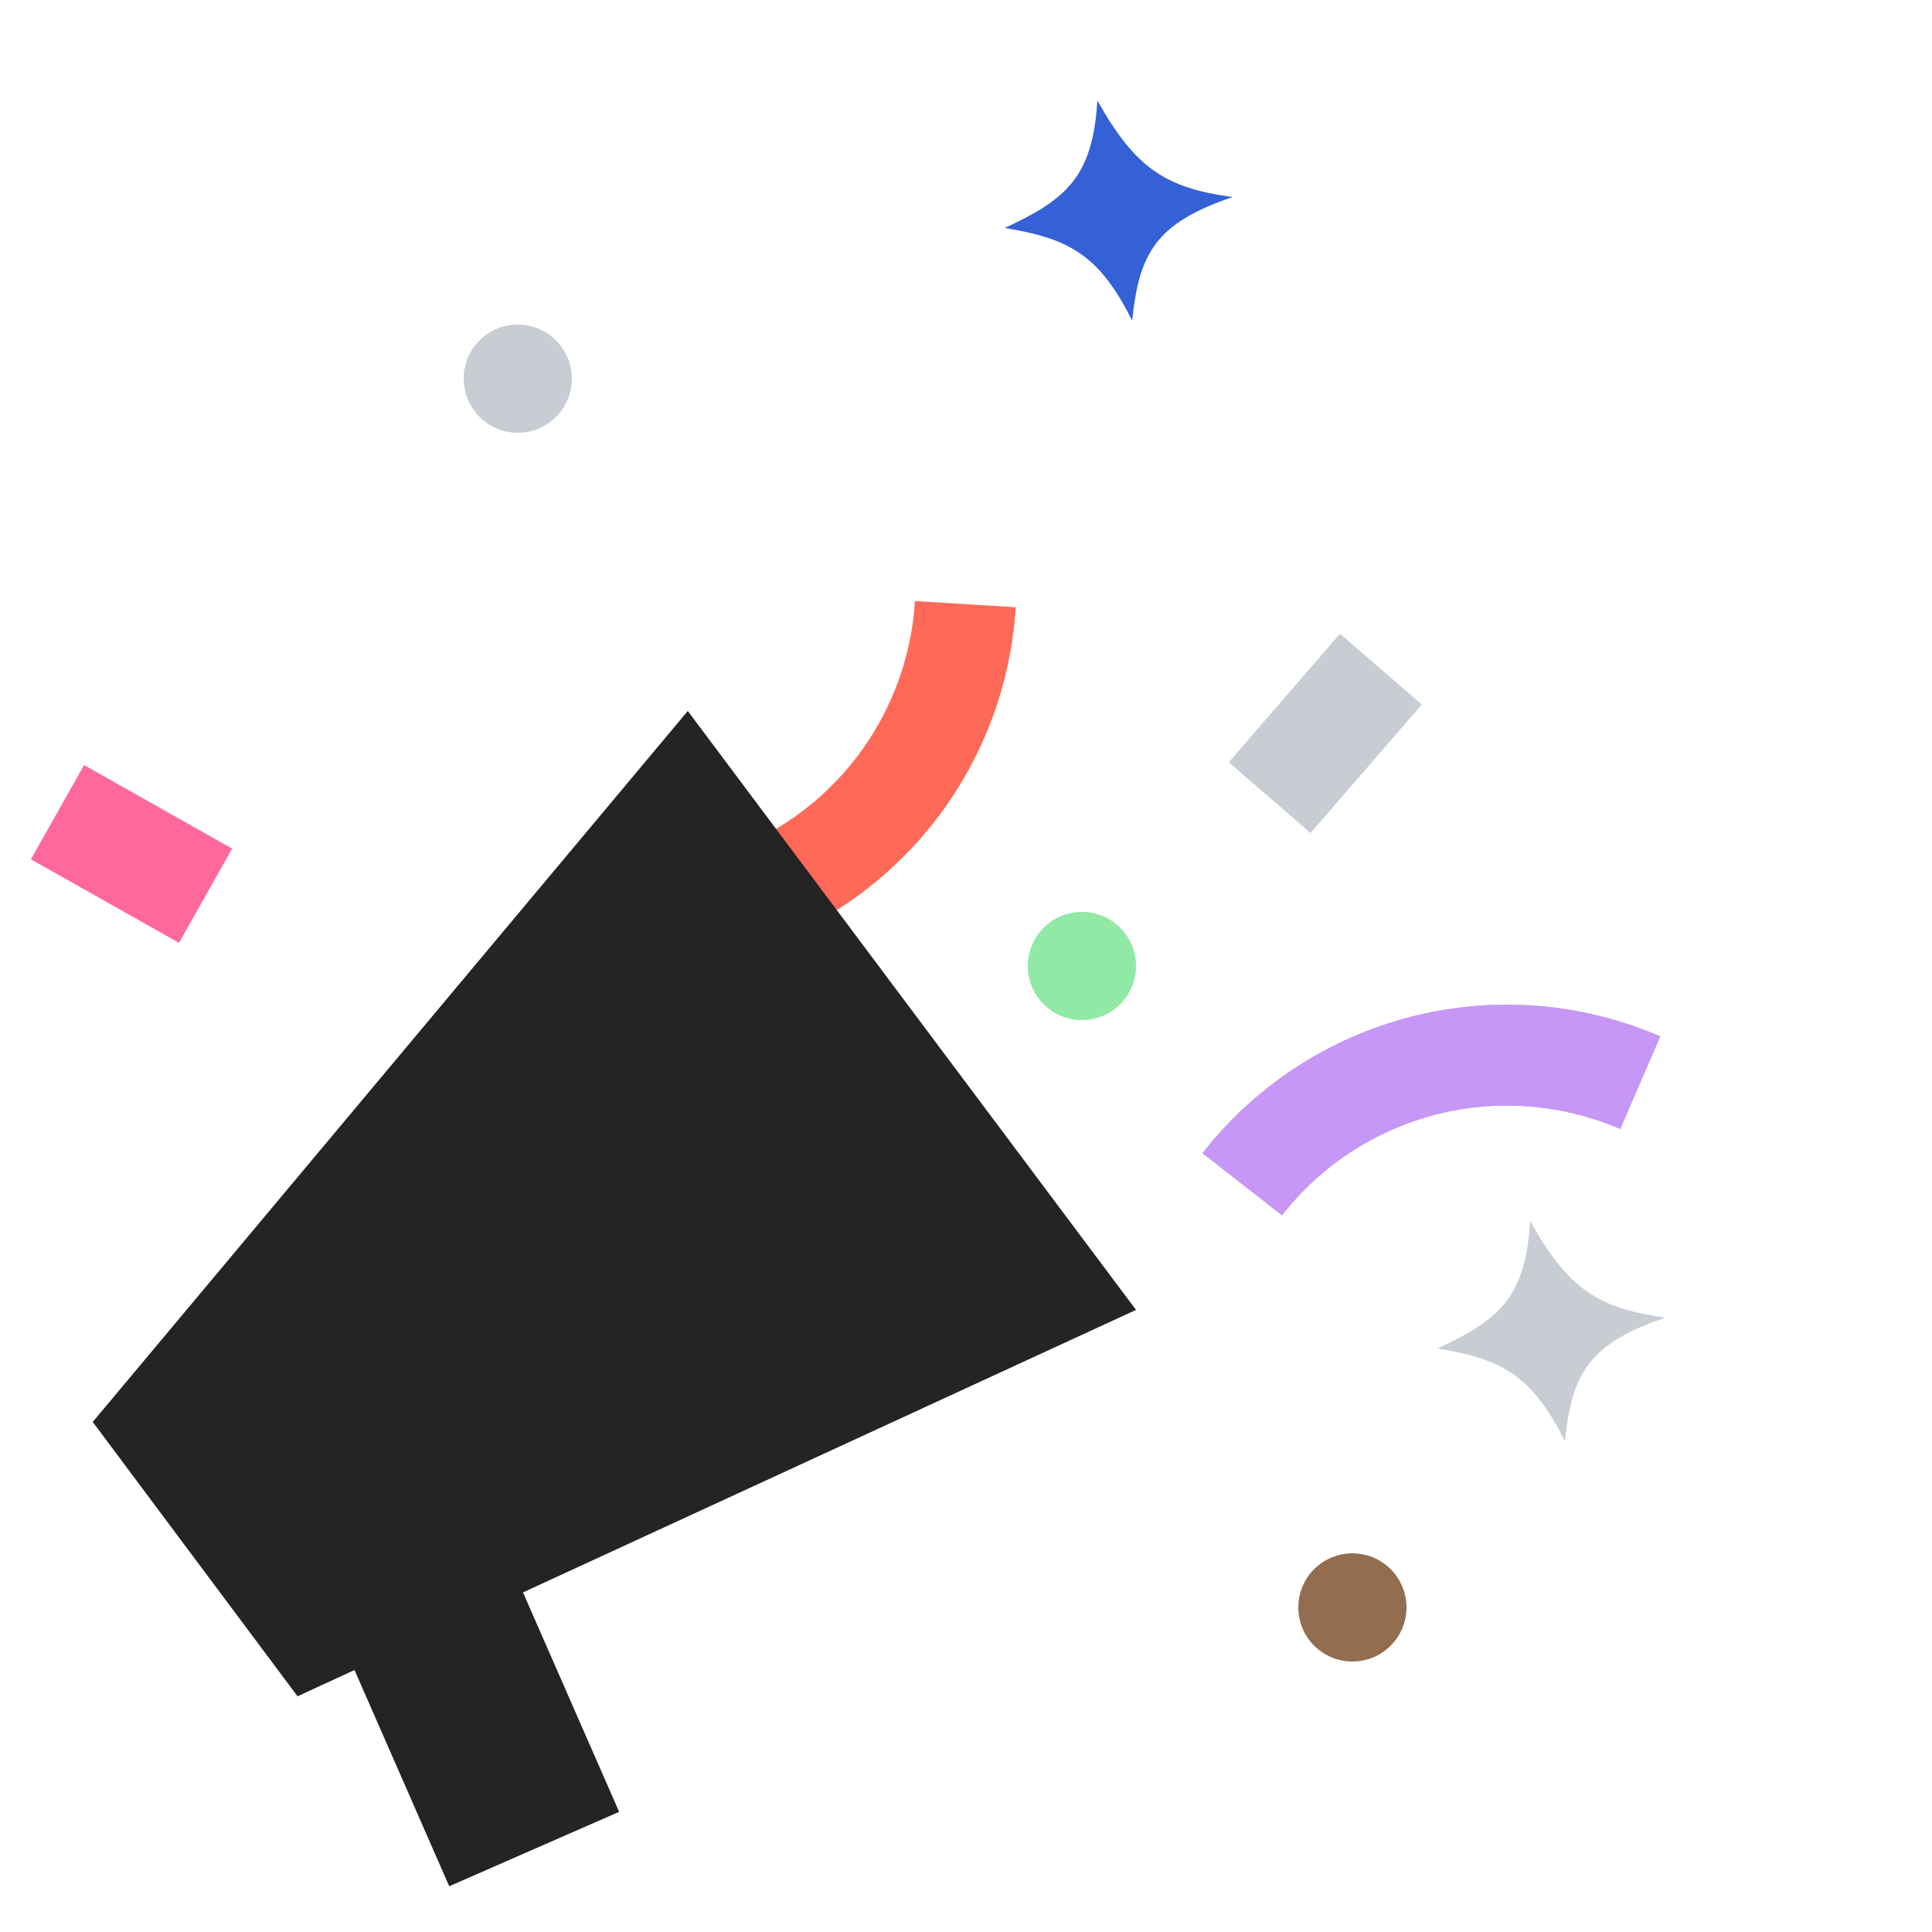 <svg width="120" height="120" viewBox="0 0 120 120" fill="none" xmlns="http://www.w3.org/2000/svg">
<path d="M43.756 59.803C48.968 58.779 53.694 56.056 57.192 52.059C60.69 48.062 62.763 43.018 63.087 37.716L56.828 37.334C56.588 41.25 55.056 44.976 52.473 47.928C49.888 50.88 46.398 52.892 42.548 53.648L43.756 59.803Z" fill="#FF6957"/>
<path d="M32.16 26.88C34.016 26.88 35.52 25.376 35.52 23.52C35.52 21.665 34.016 20.16 32.16 20.16C30.304 20.16 28.8 21.665 28.8 23.52C28.8 25.376 30.304 26.88 32.16 26.88Z" fill="#C8CDD3"/>
<path d="M84 103.2C85.856 103.2 87.36 101.696 87.36 99.84C87.36 97.984 85.856 96.48 84 96.48C82.144 96.48 80.64 97.984 80.64 99.84C80.64 101.696 82.144 103.2 84 103.2Z" fill="#926D4F"/>
<path d="M67.2 63.36C69.056 63.36 70.56 61.856 70.56 60C70.56 58.145 69.056 56.64 67.2 56.64C65.344 56.64 63.84 58.145 63.84 60C63.84 61.856 65.344 63.36 67.2 63.36Z" fill="#90E9A4"/>
<path fill-rule="evenodd" clip-rule="evenodd" d="M5.76 88.32L18.48 105.36L22.019 103.729L27.903 117.159L38.455 112.536L32.484 98.907L70.56 81.36L42.72 44.16L5.76 88.32Z" fill="#242424"/>
<path d="M103.126 64.371C98.251 62.263 92.814 61.832 87.667 63.145C82.521 64.458 77.955 67.441 74.686 71.627L79.628 75.488C82.043 72.395 85.416 70.192 89.218 69.222C93.019 68.252 97.035 68.571 100.637 70.128L103.126 64.371Z" fill="#C8CDD3"/>
<path d="M103.126 64.371C98.251 62.263 92.814 61.832 87.667 63.145C82.521 64.458 77.955 67.441 74.686 71.627L79.628 75.488C82.043 72.395 85.416 70.192 89.218 69.222C93.019 68.252 97.035 68.571 100.637 70.128L103.126 64.371Z" fill="#C697F6"/>
<path d="M89.28 83.76C93.084 81.996 94.754 80.614 95.04 75.84C97.423 80.103 99.328 81.277 103.44 81.84C98.641 83.462 97.633 85.353 97.2 89.52C95.172 85.45 93.308 84.412 89.28 83.76Z" fill="#C8CDD3"/>
<path d="M62.4 14.16C66.204 12.397 67.874 11.014 68.16 6.24C70.543 10.504 72.448 11.678 76.56 12.24C71.76 13.862 70.754 15.754 70.32 19.92C68.293 15.851 66.428 14.812 62.4 14.16Z" fill="#3561D6"/>
<path d="M88.312 43.757L83.23 39.36L76.32 47.345L81.402 51.742L88.312 43.757Z" fill="#C8CDD3"/>
<path d="M11.117 58.562L14.419 52.709L5.222 47.52L1.92 53.373L11.117 58.562Z" fill="#FF689B"/>
</svg>
